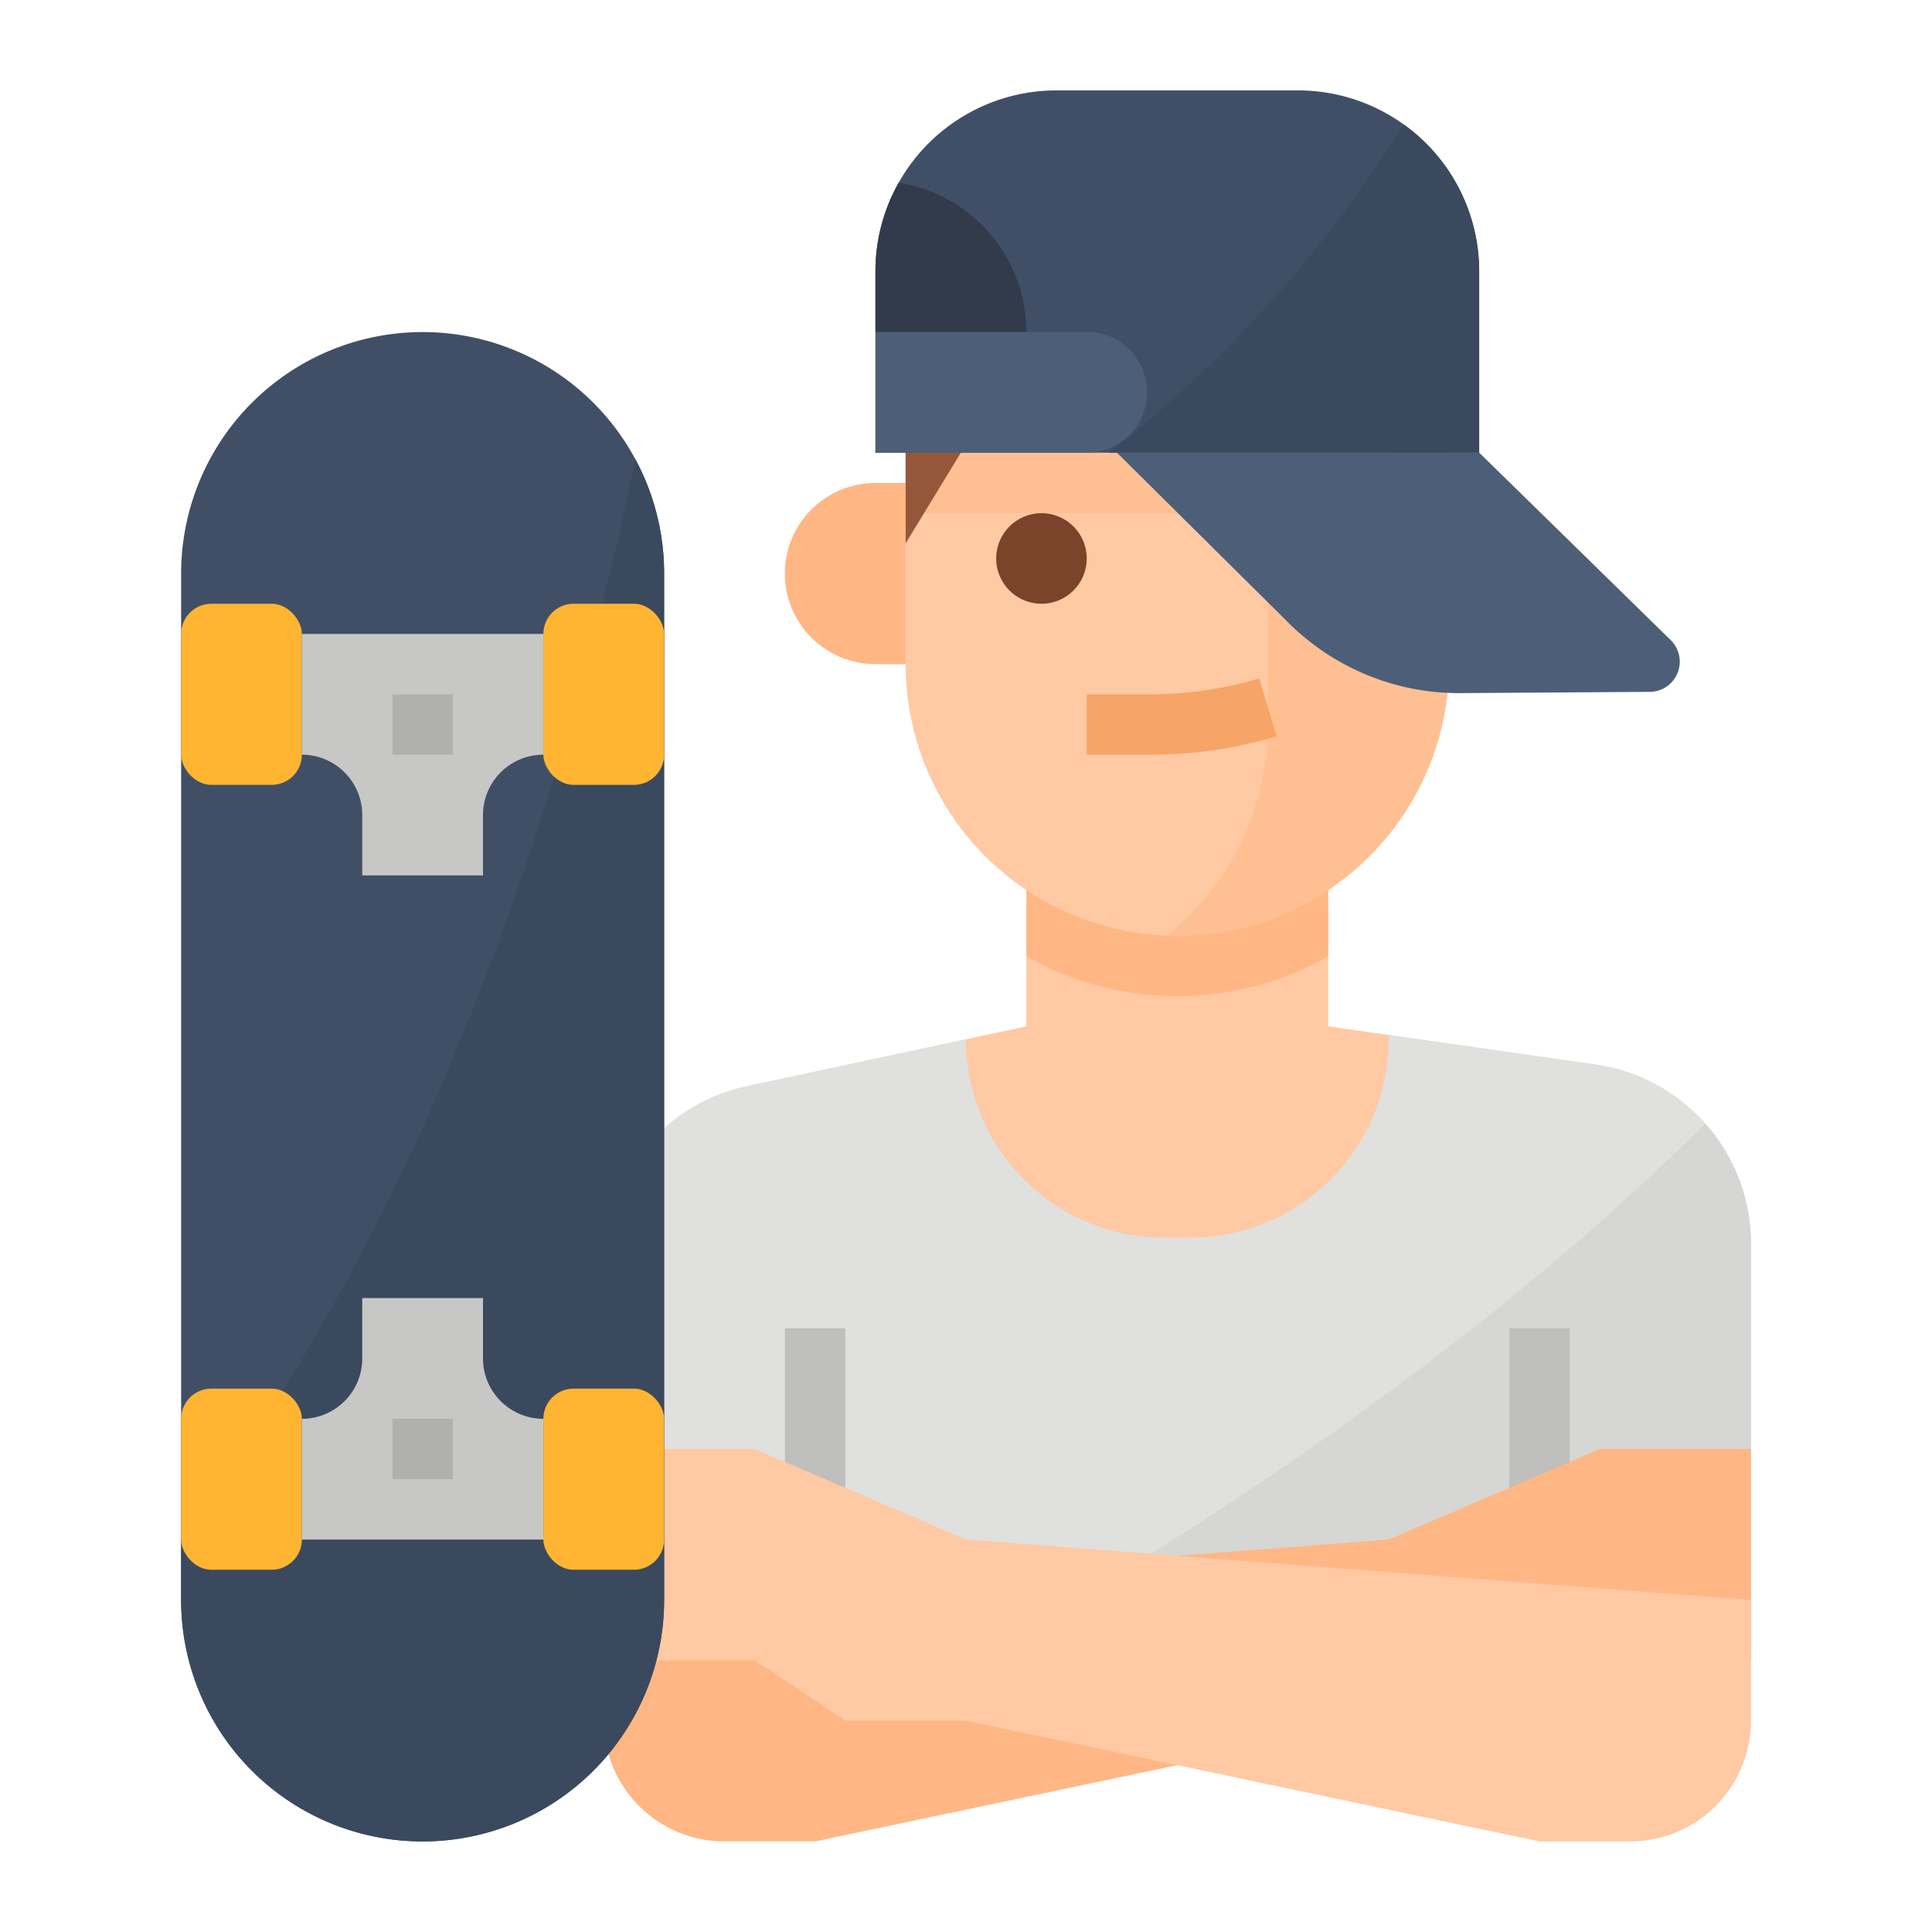 <svg xmlns="http://www.w3.org/2000/svg" viewBox="0 0 512 512"><title>skateboarding-man-lifestyle-avatar</title><g id="Flat"><path d="M464,440V329.63a48,48,0,0,0-41.212-47.518L352,272V240H272v32l-74.058,15.869A48,48,0,0,0,160,334.8V440" style="fill:#fec9a3"/><path d="M352,253.4V208H272v45.4a80.758,80.758,0,0,0,80,0Z" style="fill:#feb784"/><path d="M464,329.63V440H160V334.8a48,48,0,0,1,37.94-46.93L256,275.43A52.575,52.575,0,0,0,308.57,328h6.86A52.575,52.575,0,0,0,368,275.43v-1.14l54.79,7.82a47.748,47.748,0,0,1,20.9,8.31h.01a48.446,48.446,0,0,1,8.22,7.37A47.907,47.907,0,0,1,464,329.63Z" style="fill:#e0e0de"/><path d="M464,329.63V440H257.55c69.32-39.2,138.26-86.59,194.37-142.21A47.907,47.907,0,0,1,464,329.63Z" style="fill:#d6d6d4"/><path d="M232.4,128H232a24,24,0,0,0,0,48l8,0V128Z" style="fill:#feb784"/><path d="M384,112.01V176a72.006,72.006,0,0,1-72,72c-.9,0-1.8-.02-2.69-.05A72.006,72.006,0,0,1,240,176V112.01a72,72,0,0,1,144,0Z" style="fill:#fec9a3"/><path d="M384,112.01V176a72.006,72.006,0,0,1-72,72c-.9,0-1.8-.02-2.69-.05A71.858,71.858,0,0,0,336,192V112a72.05,72.05,0,0,0-47.99-67.89A72.018,72.018,0,0,1,384,112.01Z" style="fill:#fec093"/><rect x="240" y="120" width="144" height="16" style="fill:#fec093"/><path d="M277.8,92.613a174.36,174.36,0,0,0,68.4,0l5.8-1.159L384,144v-32a72,72,0,0,0-144,0v32l32-52.546Z" style="fill:#95573a"/><circle cx="276" cy="148" r="12" style="fill:#7a432a"/><circle cx="348" cy="148" r="12" style="fill:#7a432a"/><path d="M333.672,179.781A98.826,98.826,0,0,1,304.938,184H288v16h16.938a114.782,114.782,0,0,0,33.39-4.906Z" style="fill:#f7a468"/><rect x="400" y="352" width="16" height="128" style="fill:#bfbfbd"/><rect x="208" y="352" width="16" height="128" style="fill:#bfbfbd"/><path d="M192,488h24l152-32h32l24-16h40V384H424l-56,24L160,424v32A32,32,0,0,0,192,488Z" style="fill:#feb784"/><path d="M432,488H408L256,456H224l-24-16H160V384h40l56,24,208,16v32A32,32,0,0,1,432,488Z" style="fill:#fec9a3"/><path d="M176,152V424a64,64,0,0,1-128,0V152a64,64,0,1,1,128,0Z" style="fill:#404f66"/><path d="M176,152V424a64,64,0,0,1-128,0V407.56C95,346.08,140.08,255.4,168.44,121.8A63.63,63.63,0,0,1,176,152Z" style="fill:#3b495e"/><rect x="48" y="160" width="32" height="48" rx="8" ry="8" style="fill:#ffb531"/><rect x="144" y="160" width="32" height="48" rx="8" ry="8" style="fill:#ffb531"/><rect x="144" y="368" width="32" height="48" rx="8" ry="8" transform="translate(320 784) rotate(180)" style="fill:#ffb531"/><rect x="48" y="368" width="32" height="48" rx="8" ry="8" transform="translate(128 784) rotate(180)" style="fill:#ffb531"/><path d="M144,200h0a16,16,0,0,0-16,16v16H96V216a16,16,0,0,0-16-16h0V168h64Z" style="fill:#c7c7c5"/><path d="M80,376h0a16,16,0,0,0,16-16V344h32v16a16,16,0,0,0,16,16h0v32H80Z" style="fill:#c7c7c5"/><rect x="104" y="184" width="16" height="16" style="fill:#b0b0ae"/><rect x="104" y="376" width="16" height="16" style="fill:#b0b0ae"/><path d="M437.212,183.349l-50.175.331a64,64,0,0,1-45.378-18.446L296,119.959h96l50.779,49.7A8,8,0,0,1,437.212,183.349Z" style="fill:#4d5e78"/><path d="M392,71.959v48H232v-48a47.969,47.969,0,0,1,48-48h64a48.006,48.006,0,0,1,48,48Z" style="fill:#404f66"/><path d="M392,71.959v48H293.88a332.568,332.568,0,0,0,78.14-86.97A47.923,47.923,0,0,1,392,71.959Z" style="fill:#3b495e"/><path d="M288,119.959H232v-32h56a16,16,0,0,1,16,16h0A16,16,0,0,1,288,119.959Z" style="fill:#4d5e78"/><path d="M272,87.959H232v-16a47.748,47.748,0,0,1,6.15-23.53A40.032,40.032,0,0,1,272,87.959Z" style="fill:#313b4c"/></g></svg>